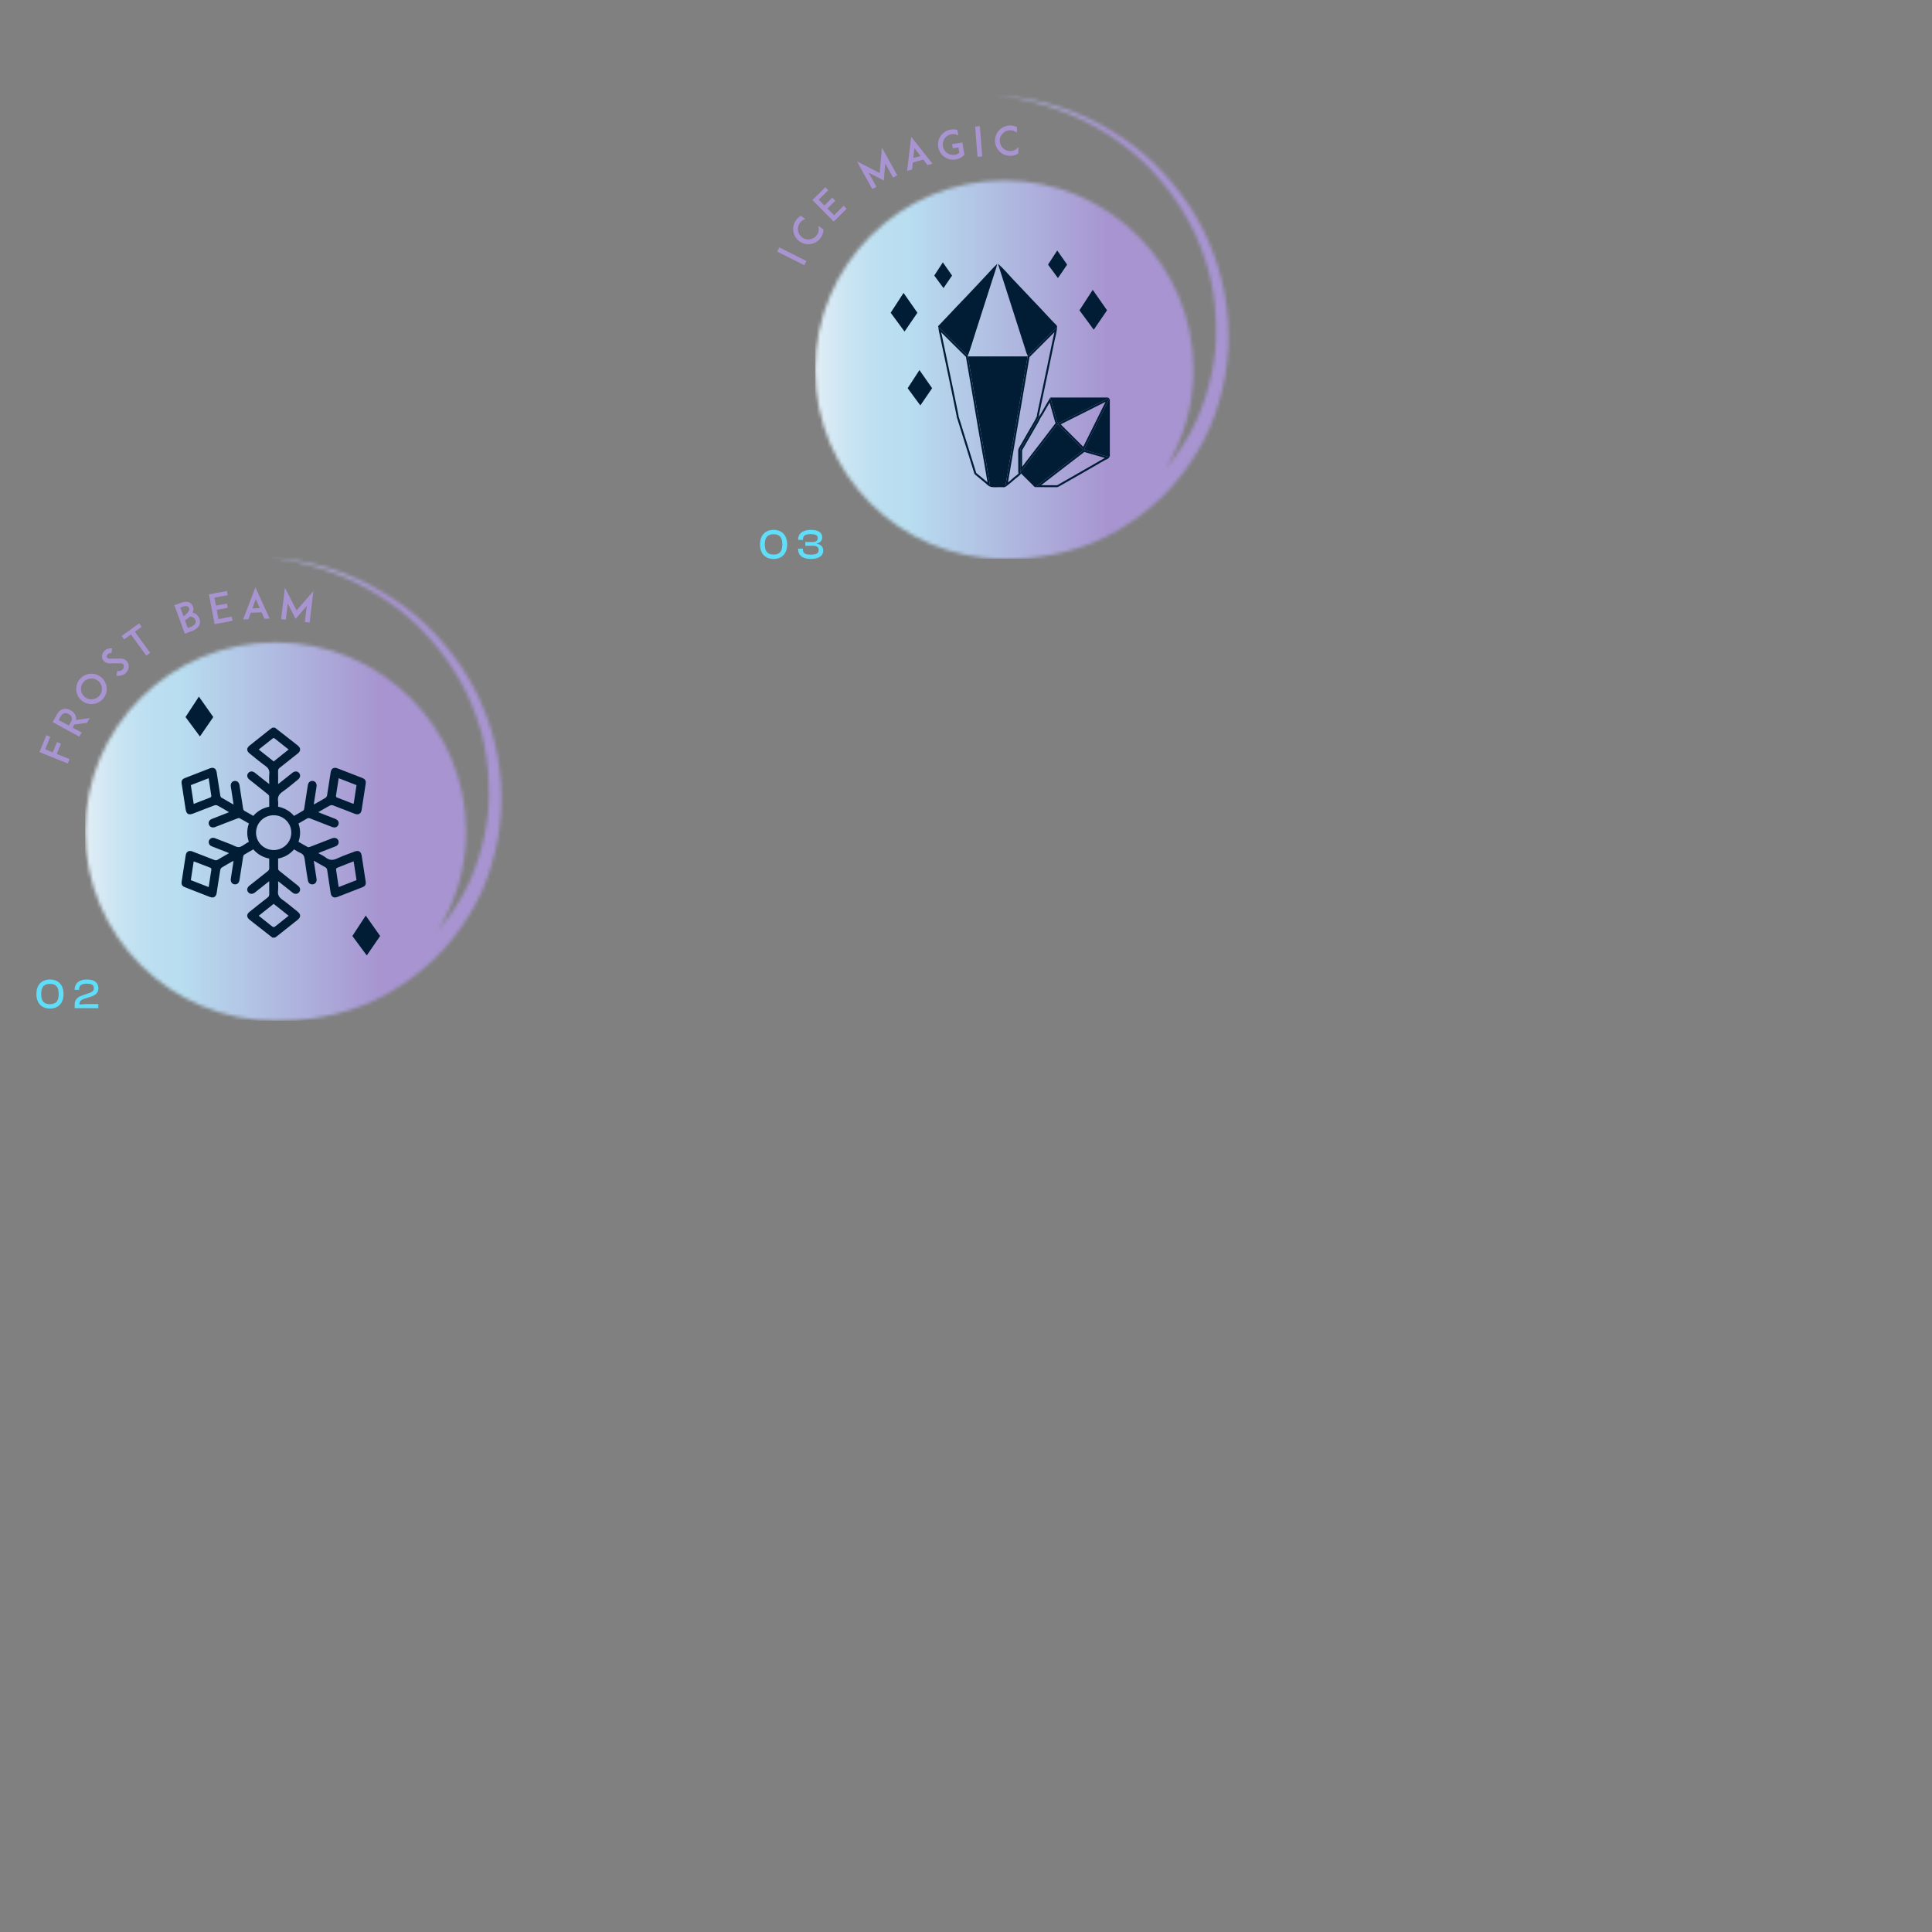 <svg width="550" height="550" viewBox="0 0 550 550" fill="none" xmlns="http://www.w3.org/2000/svg">
<rect x="0" y="0" width="550" height="550" fill="#808080" stroke="none"/>
<mask id="mask0_3753_2465" style="mask-type:luminance" maskUnits="userSpaceOnUse" x="232" y="27" width="118" height="133">
<path d="M298.335 30.205C303.181 31.723 307.836 33.774 312.21 36.303C316.575 38.837 320.728 41.765 324.45 45.138C328.184 48.501 331.436 52.364 334.344 56.466C337.226 60.578 339.696 64.951 341.514 69.598C342.422 71.906 343.267 74.333 343.943 76.684C344.602 79.075 345.114 81.51 345.463 83.971C345.818 86.432 346.031 88.915 346.124 91.409C346.223 93.954 346.247 96.366 346.03 98.837C345.629 103.788 344.628 108.608 343.049 113.332C341.545 118.066 339.493 122.486 336.81 126.624C335.27 129.015 333.588 131.312 331.765 133.462C336.827 125.255 339.753 115.591 339.753 105.24C339.753 75.5 315.644 51.391 285.904 51.391C256.164 51.391 232.056 75.5 232.056 105.24C232.056 134.98 256.164 159.089 285.904 159.089C286.77 159.089 287.629 159.064 288.484 159.023C293.553 159.03 298.576 158.247 303.374 157.042C313.81 154.493 323.237 148.73 330.818 141.463C334.672 137.722 337.87 133.482 340.617 129.007C343.376 124.527 345.578 119.586 346.985 114.549C353.176 94.36 348.705 71.661 336.144 55.154C333.033 51.039 329.559 47.163 325.608 43.819C321.665 40.471 317.359 37.611 312.823 35.191C308.268 32.804 303.456 30.921 298.514 29.596C293.579 28.246 288.513 27.39 283.424 27.107C288.498 27.601 293.499 28.663 298.335 30.205Z" fill="white"/>
</mask>
<g mask="url(#mask0_3753_2465)">
<path d="M353.176 27.107H232.057V159.089H353.176V27.107Z" fill="url(#paint0_linear_3753_2465)"/>
</g>
<path d="M229.573 74.306L221.859 70.424L221.253 71.63L228.966 75.511L229.573 74.306Z" fill="#A794D0"/>
<path d="M234.436 65.317C234.425 65.578 234.396 65.843 234.342 66.103C234.217 66.668 233.986 67.203 233.653 67.68C233.32 68.157 232.898 68.558 232.417 68.861C231.936 69.164 231.419 69.356 230.868 69.454C230.317 69.552 229.765 69.549 229.209 69.431C228.653 69.312 228.119 69.081 227.642 68.748C227.165 68.415 226.764 67.993 226.451 67.506C226.158 67.031 225.956 66.508 225.858 65.956C225.76 65.406 225.763 64.854 225.89 64.304C226 63.742 226.24 63.214 226.573 62.737C226.906 62.26 227.319 61.853 227.816 61.547C227.868 61.512 227.937 61.475 227.989 61.441L229.296 62.354C228.644 62.536 228.08 62.937 227.68 63.51C227.227 64.159 227.049 64.942 227.197 65.727C227.335 66.505 227.766 67.189 228.415 67.642C229.063 68.095 229.854 68.263 230.632 68.125C231.41 67.987 232.093 67.556 232.546 66.907C232.999 66.258 233.168 65.468 233.029 64.69C233.004 64.544 232.971 64.408 232.929 64.265L234.436 65.317Z" fill="#A794D0"/>
<path d="M234.699 58.496L236.939 56.275L237.799 57.142L235.56 59.364L237.445 61.264L240.164 58.568L241.024 59.435L238.298 62.139L237.347 63.082L231.266 56.951L232.216 56.009L234.942 53.304L235.795 54.163L233.076 56.86L234.699 58.496Z" fill="#A794D0"/>
<path d="M254.235 50.561L252.017 46.548L251.602 51.378L247.281 49.165L249.499 53.178L248.317 53.831L243.949 45.927L250.431 49.26L251.059 41.998L255.426 49.903L254.235 50.561Z" fill="#A794D0"/>
<path d="M262.828 45.426L259.871 46.262L259.669 48.242L258.235 48.648L259.397 38.934L265.459 46.606L264.037 47.008L262.828 45.426ZM262.029 44.395L260.305 42.148L260.012 44.964L262.029 44.395Z" fill="#A794D0"/>
<path d="M274.173 41.749L274.556 44.056L274.292 44.312C274.281 44.314 274.281 44.314 274.271 44.327C274.261 44.341 274.24 44.356 274.229 44.358C274.219 44.371 274.21 44.385 274.198 44.387C274.188 44.4 274.179 44.413 274.156 44.417C274.147 44.43 274.137 44.444 274.116 44.459C274.107 44.473 274.095 44.475 274.085 44.488C274.076 44.501 274.064 44.503 274.054 44.517C274.034 44.532 274.022 44.533 274.001 44.549C273.991 44.563 273.98 44.564 273.971 44.578C273.961 44.591 273.94 44.606 273.917 44.61C273.907 44.623 273.907 44.623 273.898 44.637L273.875 44.641C273.865 44.654 273.844 44.669 273.823 44.684C273.802 44.7 273.769 44.717 273.749 44.732L273.739 44.746C273.293 45.044 272.808 45.242 272.274 45.366L272.262 45.368C272.239 45.372 272.205 45.377 272.17 45.383L272.159 45.385C272.125 45.391 272.09 45.397 272.056 45.403C271.597 45.479 271.127 45.486 270.677 45.407L270.666 45.409C270.618 45.405 270.58 45.388 270.532 45.384C270.47 45.371 270.409 45.358 270.348 45.344C270.19 45.312 270.041 45.265 269.901 45.206C269.526 45.079 269.165 44.892 268.842 44.65C268.387 44.325 268.003 43.929 267.699 43.449C267.473 43.085 267.29 42.692 267.185 42.273C267.151 42.137 267.115 41.989 267.092 41.852C267.081 41.783 267.067 41.703 267.056 41.634C267.008 41.135 267.03 40.624 267.148 40.132C267.283 39.592 267.517 39.081 267.842 38.626C268.167 38.171 268.563 37.788 269.045 37.495C269.524 37.18 270.069 36.983 270.643 36.888C270.677 36.882 270.711 36.877 270.746 36.871L270.757 36.869C270.792 36.863 270.826 36.858 270.849 36.853L270.86 36.852C270.895 36.846 270.929 36.84 270.966 36.846C271.465 36.799 271.966 36.834 272.459 36.964C272.459 36.964 272.461 36.975 272.472 36.974C272.497 36.981 272.522 36.989 272.547 36.997L272.558 36.994L272.82 38.567C272.623 38.446 272.409 38.364 272.185 38.294C271.999 38.243 271.805 38.205 271.624 38.187C271.613 38.189 271.601 38.191 271.588 38.182C271.577 38.183 271.565 38.185 271.554 38.187C271.54 38.178 271.529 38.179 271.506 38.183C271.506 38.183 271.495 38.185 271.481 38.176C271.433 38.172 271.376 38.181 271.328 38.178C271.317 38.179 271.317 38.179 271.306 38.181C271.294 38.183 271.269 38.176 271.258 38.178L271.235 38.181C271.223 38.183 271.2 38.187 271.187 38.178C271.175 38.179 271.164 38.181 271.152 38.183C271.13 38.187 271.107 38.191 271.084 38.194C271.072 38.196 271.059 38.186 271.047 38.189C271.036 38.191 271.024 38.192 271.013 38.194C271.001 38.196 270.978 38.2 270.966 38.202C270.956 38.204 270.944 38.206 270.944 38.206C270.921 38.21 270.886 38.215 270.863 38.219C270.324 38.309 269.831 38.532 269.429 38.882C269.419 38.895 269.398 38.911 269.377 38.926C269.213 39.071 269.064 39.237 268.941 39.422C268.903 39.476 268.853 39.532 268.817 39.596C268.817 39.596 268.818 39.608 268.807 39.61C268.761 39.688 268.726 39.765 268.692 39.841C268.683 39.855 268.673 39.868 268.673 39.868C268.655 39.906 268.638 39.944 268.621 39.983C268.612 39.996 268.604 40.021 268.606 40.032C268.48 40.336 268.412 40.642 268.395 40.963C268.386 40.977 268.386 40.977 268.387 40.988C268.383 41.107 268.379 41.225 268.387 41.342C268.395 41.388 268.402 41.434 268.408 41.469C268.406 41.527 268.413 41.573 268.423 41.631C268.431 41.677 268.438 41.722 268.46 41.778C268.507 41.994 268.578 42.207 268.669 42.404C268.887 42.863 269.211 43.257 269.626 43.553C270.269 44.013 271.054 44.201 271.835 44.071C271.858 44.068 271.892 44.062 271.915 44.058C271.926 44.056 271.938 44.054 271.948 44.041C271.959 44.039 271.982 44.035 271.994 44.033C272.005 44.031 272.016 44.029 272.028 44.028C272.039 44.026 272.051 44.023 272.062 44.022C272.085 44.018 272.097 44.016 272.12 44.012C272.118 44.001 272.13 43.999 272.14 43.997C272.152 43.995 272.175 43.991 272.187 43.989L272.21 43.986C272.288 43.961 272.376 43.923 272.455 43.898C272.466 43.896 272.466 43.896 272.475 43.883C272.487 43.88 272.51 43.877 272.52 43.863C272.531 43.861 272.542 43.859 272.554 43.858C272.564 43.845 272.575 43.842 272.586 43.84C272.596 43.827 272.619 43.823 272.631 43.822C272.642 43.82 272.652 43.806 272.652 43.806C272.805 43.733 272.956 43.649 273.091 43.544L273.103 43.542L272.842 41.971L271.236 42.237L271.036 41.032L273.973 40.545L274.173 41.749Z" fill="#A794D0"/>
<path d="M279.62 44.537L278.945 35.931L277.6 36.037L278.275 44.642L279.62 44.537Z" fill="#A794D0"/>
<path d="M289.903 43.695C289.68 43.831 289.444 43.955 289.199 44.056C288.66 44.269 288.088 44.376 287.506 44.366C286.924 44.357 286.356 44.231 285.835 44.001C285.316 43.772 284.867 43.45 284.478 43.048C284.089 42.646 283.782 42.188 283.569 41.66C283.357 41.133 283.25 40.56 283.259 39.979C283.269 39.397 283.395 38.829 283.624 38.297C283.854 37.789 284.175 37.329 284.577 36.94C284.979 36.55 285.438 36.243 285.965 36.043C286.493 35.818 287.065 35.723 287.646 35.732C288.228 35.742 288.796 35.856 289.328 36.097C289.386 36.121 289.455 36.158 289.513 36.182L289.487 37.776C288.97 37.337 288.322 37.093 287.624 37.082C286.833 37.069 286.083 37.36 285.516 37.921C284.948 38.47 284.622 39.21 284.608 40.001C284.596 40.792 284.898 41.542 285.447 42.11C285.997 42.678 286.736 43.004 287.528 43.017C288.319 43.029 289.069 42.727 289.637 42.178C289.743 42.075 289.838 41.972 289.932 41.857L289.903 43.695Z" fill="#A794D0"/>
<path d="M286.175 138.564C285.93 138.792 285.626 138.697 285.355 138.684C284.202 138.628 283.04 138.847 281.895 138.564C281.533 136.419 281.178 134.272 280.805 132.129C280.206 128.686 279.583 125.248 278.991 121.804C278.388 118.294 277.817 114.779 277.221 111.269C276.665 107.998 276.094 104.729 275.529 101.459C281.2 101.459 286.871 101.46 292.541 101.46C292.253 103.149 291.965 104.839 291.676 106.528C291.257 108.976 290.837 111.424 290.417 113.872C289.945 116.623 289.474 119.374 289.001 122.124C288.544 124.789 288.085 127.454 287.627 130.118C287.143 132.934 286.659 135.749 286.175 138.564Z" fill="#001D35"/>
<path d="M314.729 114.395L312.304 119.278C310.994 121.916 309.684 124.555 308.373 127.192C306.474 125.318 304.561 123.398 302.709 121.54L301.966 120.795C305.085 119.216 308.264 117.627 311.339 116.09C312.469 115.525 313.599 114.96 314.729 114.395ZM298.808 114.605L298.956 115.122C299.423 116.744 299.906 118.421 300.352 120.075C300.378 120.172 300.422 120.332 300.503 120.491C300.418 120.569 300.358 120.648 300.322 120.696C297.829 123.968 294.88 127.829 291.913 131.648C291.741 131.869 291.577 132.096 291.413 132.324C291.27 132.522 291.129 132.716 290.986 132.903C290.983 131.386 290.979 129.868 290.972 128.351C290.971 128.23 290.991 128.141 291.037 128.062C291.365 127.496 291.694 126.931 292.024 126.366C292.759 125.106 293.518 123.802 294.245 122.506C294.433 122.172 294.63 121.842 294.827 121.512C295.265 120.776 295.718 120.017 296.075 119.199L296.14 119.131L296.26 118.867C296.713 118.254 297.078 117.595 297.43 116.958C297.635 116.587 297.847 116.204 298.07 115.844C298.322 115.435 298.568 115.017 298.808 114.605ZM308.658 128.652C308.755 128.693 308.848 128.718 308.918 128.738C309.412 128.872 309.914 129.022 310.4 129.167C311.058 129.364 311.74 129.568 312.423 129.741C312.791 129.834 313.15 129.945 313.531 130.063C313.865 130.166 314.204 130.271 314.551 130.363C314.473 130.398 314.395 130.436 314.318 130.481C310.696 132.582 306.996 134.691 303.418 136.731L301.291 137.944C301.064 138.074 300.921 138.14 300.766 138.14C299.311 138.128 297.857 138.122 296.402 138.117C299.363 135.83 302.327 133.548 305.293 131.268C305.651 130.993 306.012 130.72 306.372 130.448C306.987 129.983 307.623 129.502 308.239 129.012C308.265 128.992 308.293 128.972 308.321 128.951C308.418 128.879 308.549 128.783 308.658 128.652ZM315.548 113.294C315.413 113.49 315.187 113.543 314.993 113.64C310.563 115.859 306.126 118.064 301.705 120.303C301.519 120.398 301.381 120.445 301.275 120.445C301.074 120.445 300.983 120.276 300.889 119.93C300.344 117.911 299.758 115.902 299.182 113.892C299.122 113.685 299.105 113.453 298.927 113.295C298.485 114.048 298.055 114.809 297.596 115.552C296.966 116.572 296.471 117.674 295.74 118.633C295.742 118.671 295.74 118.709 295.737 118.748C295.692 118.794 295.648 118.841 295.603 118.887C295.103 120.066 294.383 121.124 293.76 122.234C292.715 124.097 291.626 125.934 290.556 127.783C290.454 127.958 290.414 128.147 290.415 128.353C290.424 130.341 290.428 132.329 290.434 134.316C291.219 133.662 291.737 132.782 292.352 131.99C295.177 128.353 297.974 124.696 300.765 121.033C300.885 120.875 300.979 120.805 301.073 120.805C301.167 120.805 301.26 120.874 301.377 120.992C303.613 123.234 305.845 125.48 308.1 127.704C308.574 128.172 308.151 128.372 307.893 128.576C306.927 129.344 305.932 130.075 304.954 130.827C301.741 133.297 298.529 135.77 295.321 138.249C295.173 138.363 294.952 138.43 294.926 138.668C296.871 138.676 298.816 138.68 300.762 138.696H300.771C301.075 138.696 301.322 138.568 301.567 138.428C305.915 135.947 310.267 133.473 314.597 130.962C315.024 130.715 315.64 130.656 315.813 130.05C314.691 129.914 313.646 129.476 312.559 129.201C311.385 128.904 310.234 128.519 309.065 128.2C308.74 128.112 308.582 128.023 308.758 127.667C311.081 122.995 313.399 118.321 315.72 113.649C315.737 113.613 315.784 113.592 315.818 113.563C315.816 113.385 315.727 113.295 315.548 113.294Z" fill="#001D35"/>
<path d="M300.18 94.557C300.101 94.964 300.004 95.374 299.904 95.795C299.816 96.168 299.728 96.542 299.651 96.917C298.838 100.894 297.988 104.933 297.165 108.84L296.378 112.581C296.021 114.284 295.651 116.046 295.265 117.793C295.206 118.059 295.19 118.31 295.186 118.527L295.091 118.67C294.759 119.454 294.328 120.177 293.871 120.942C293.67 121.281 293.468 121.619 293.276 121.962C292.553 123.25 291.796 124.549 291.063 125.806C290.733 126.372 290.403 126.938 290.075 127.504C289.928 127.758 289.858 128.036 289.859 128.356C289.867 129.968 289.871 131.581 289.875 133.193L289.878 134.298C289.867 134.495 289.919 134.655 289.987 134.78C289.732 135.049 289.428 135.283 289.111 135.529C288.845 135.734 288.57 135.947 288.311 136.19C287.886 136.59 287.432 136.951 286.951 137.333L288.175 130.213L288.678 127.29L289.55 122.219L290.658 115.759L290.965 113.966L291.27 112.189L292.224 106.622L292.807 103.211L293.08 101.611C293.266 101.502 293.396 101.354 293.49 101.247C293.52 101.213 293.548 101.18 293.579 101.15C294.823 99.909 296.066 98.667 297.309 97.424C298.266 96.468 299.223 95.512 300.18 94.557ZM300.918 93.215C300.615 93.234 300.47 93.482 300.286 93.665C297.918 96.027 295.555 98.394 293.186 100.756C293.004 100.938 292.863 101.193 292.554 101.2C292.55 101.286 292.545 101.373 292.541 101.46C292.253 103.149 291.965 104.839 291.676 106.528C291.257 108.976 290.837 111.424 290.417 113.872C289.945 116.623 289.474 119.374 289.001 122.125C288.544 124.789 288.085 127.454 287.627 130.118C287.143 132.934 286.659 135.749 286.175 138.564C286.341 138.558 286.451 138.453 286.572 138.353C287.279 137.767 288.025 137.223 288.693 136.596C289.344 135.983 290.153 135.547 290.687 134.807C290.594 134.648 290.415 134.533 290.434 134.316C290.429 132.329 290.425 130.341 290.416 128.353C290.415 128.148 290.455 127.959 290.557 127.783C291.627 125.935 292.716 124.097 293.761 122.235C294.384 121.124 295.104 120.066 295.604 118.888C295.649 118.841 295.693 118.794 295.738 118.748C295.741 118.71 295.743 118.672 295.741 118.633C295.742 118.391 295.755 118.156 295.809 117.913C296.192 116.176 296.558 114.436 296.923 112.695C298.019 107.474 299.129 102.255 300.197 97.029C300.455 95.762 300.847 94.518 300.918 93.215Z" fill="#001D35"/>
<path d="M267.922 94.588C268.35 95.015 268.777 95.443 269.205 95.87C269.853 96.519 270.501 97.168 271.152 97.814C272.061 98.716 272.973 99.614 273.886 100.512L274.988 101.597L275.501 104.562C275.893 106.828 276.286 109.095 276.672 111.362C276.938 112.927 277.198 114.493 277.459 116.059C277.784 118.006 278.108 119.953 278.442 121.898C278.779 123.858 279.125 125.815 279.472 127.773C279.735 129.257 279.998 130.741 280.256 132.225C280.515 133.712 280.765 135.201 281.015 136.69L281.12 137.312C280.982 137.187 280.843 137.062 280.699 136.946C279.764 136.189 278.837 135.42 277.983 134.709C277.959 134.683 277.941 134.65 277.921 134.619C277.911 134.604 277.901 134.588 277.89 134.572L272.996 118.843L272.946 118.728C272.893 118.637 272.873 118.539 272.883 118.41L272.873 118.26L272.439 116.122C272.126 114.575 271.812 113.028 271.49 111.483C270.293 105.737 269.219 100.611 268.206 95.814C268.153 95.564 268.094 95.316 268.035 95.067C267.996 94.906 267.958 94.746 267.922 94.588ZM267.151 93.215C267.193 94.144 267.471 95.028 267.662 95.929C268.764 101.15 269.857 106.373 270.946 111.597C271.416 113.853 271.867 116.113 272.327 118.371C272.312 118.597 272.349 118.808 272.465 119.008L277.384 134.819C277.462 134.924 277.523 135.049 277.62 135.13C278.525 135.885 279.433 136.637 280.349 137.378C280.854 137.787 281.281 138.298 281.895 138.565C281.532 136.42 281.178 134.273 280.804 132.13C280.205 128.687 279.582 125.248 278.99 121.804C278.388 118.295 277.817 114.78 277.22 111.269C276.664 107.998 276.093 104.73 275.529 101.46C275.521 101.419 275.517 101.377 275.514 101.335C274.191 100.03 272.864 98.728 271.544 97.419C270.287 96.171 269.039 94.913 267.783 93.664C267.599 93.482 267.455 93.233 267.151 93.215Z" fill="#001D35"/>
<path d="M275.515 101.335C274.191 100.03 272.864 98.728 271.545 97.419C270.287 96.171 269.04 94.913 267.783 93.664C267.6 93.482 267.455 93.233 267.152 93.215C266.939 92.945 267.124 92.785 267.302 92.603C268.027 91.861 268.744 91.113 269.448 90.35C271.351 88.291 273.314 86.288 275.242 84.253C277.381 81.994 279.526 79.739 281.632 77.449C282.365 76.653 283.083 75.849 283.893 75.13C283.549 76.636 283.004 78.081 282.539 79.549C280.963 84.533 279.349 89.505 277.749 94.481C277.014 96.769 276.345 99.078 275.515 101.335Z" fill="#001D35"/>
<path d="M300.918 93.215C300.614 93.234 300.469 93.482 300.286 93.665C297.918 96.027 295.555 98.394 293.186 100.756C293.004 100.937 292.863 101.192 292.554 101.199C292.161 100.551 292.012 99.809 291.783 99.102C290.28 94.462 288.805 89.812 287.318 85.167C286.323 82.056 285.322 78.947 284.331 75.835C284.259 75.607 284.13 75.386 284.177 75.129C285.673 76.473 286.97 78.009 288.337 79.476C289.149 80.347 289.989 81.192 290.796 82.069C292.678 84.115 294.64 86.088 296.536 88.121C297.89 89.573 299.213 91.053 300.622 92.452C300.844 92.673 300.968 92.903 300.918 93.215Z" fill="#001D35"/>
<path d="M290.687 134.807C290.594 134.648 290.415 134.533 290.434 134.316C291.22 133.662 291.737 132.782 292.353 131.99C295.178 128.353 297.975 124.696 300.765 121.033C301.005 120.718 301.142 120.755 301.378 120.992C303.614 123.234 305.846 125.48 308.101 127.704C308.575 128.172 308.152 128.372 307.894 128.576C306.928 129.343 305.933 130.075 304.955 130.827C301.741 133.297 298.53 135.77 295.322 138.249C295.173 138.363 294.953 138.43 294.927 138.668C294.573 138.766 294.411 138.491 294.213 138.296C293.036 137.135 291.862 135.97 290.687 134.807Z" fill="#001D35"/>
<path d="M315.548 113.294C315.413 113.489 315.187 113.543 314.994 113.64C310.563 115.859 306.126 118.064 301.706 120.303C301.17 120.575 301.033 120.46 300.89 119.93C300.345 117.91 299.759 115.902 299.182 113.891C299.123 113.685 299.106 113.453 298.928 113.295C299.125 113.079 299.384 113.168 299.616 113.168C304.697 113.163 309.779 113.163 314.86 113.168C315.092 113.168 315.351 113.08 315.548 113.294Z" fill="#001D35"/>
<path d="M315.814 130.05C314.691 129.914 313.647 129.476 312.56 129.201C311.386 128.904 310.234 128.52 309.065 128.2C308.741 128.112 308.582 128.023 308.759 127.667C311.081 122.995 313.399 118.322 315.72 113.649C315.738 113.613 315.785 113.592 315.818 113.563C316.032 113.761 315.944 114.02 315.944 114.253C315.949 119.29 315.949 124.327 315.944 129.364C315.944 129.596 316.033 129.856 315.814 130.05Z" fill="#001D35"/>
<path d="M295.604 118.889C295.649 118.842 295.694 118.795 295.739 118.748C295.694 118.795 295.648 118.842 295.604 118.889Z" fill="#001D35"/>
<path d="M311.08 82.514L307.298 88.332L311.37 93.859L315.152 88.332L311.08 82.514Z" fill="#001D35"/>
<path d="M268.406 74.69L265.964 78.446L268.594 82.015L271.035 78.446L268.406 74.69Z" fill="#001D35"/>
<path d="M257.222 83.392L253.557 89.031L257.504 94.388L261.169 89.031L257.222 83.392Z" fill="#001D35"/>
<path d="M261.745 105.354L258.391 110.514L262.003 115.417L265.358 110.514L261.745 105.354Z" fill="#001D35"/>
<path d="M300.972 71.306L298.354 75.333L301.174 79.159L303.792 75.333L300.972 71.306Z" fill="#001D35"/>
<path d="M220.224 159.12C222.648 159.12 224.088 157.536 224.088 154.98C224.088 152.436 222.648 150.84 220.224 150.84C217.8 150.84 216.36 152.436 216.36 154.98C216.36 157.536 217.8 159.12 220.224 159.12ZM220.224 157.872C218.508 157.872 217.728 156.984 217.728 154.98C217.728 152.976 218.508 152.088 220.224 152.088C221.94 152.088 222.708 152.976 222.708 154.98C222.708 156.984 221.94 157.872 220.224 157.872ZM230.833 159.12C233.029 159.12 234.361 158.28 234.361 156.756C234.361 155.64 233.665 154.992 232.501 154.788V154.692C233.533 154.524 234.073 153.876 234.073 152.964C234.073 151.596 232.909 150.84 230.857 150.84C228.361 150.84 227.209 152.016 227.209 153.588V153.696H228.577V153.612C228.577 152.556 229.105 152.064 230.749 152.064C232.309 152.064 232.789 152.436 232.789 153.216C232.789 153.936 232.285 154.296 231.313 154.296H229.249V155.376H231.493C232.501 155.376 233.053 155.748 233.053 156.564C233.053 157.512 232.453 157.896 230.785 157.896C229.009 157.896 228.577 157.404 228.577 156.348V156.18H227.209V156.372C227.209 158.004 228.313 159.12 230.833 159.12Z" fill="#5FDDF9"/>
<mask id="mask1_3753_2465" style="mask-type:luminance" maskUnits="userSpaceOnUse" x="24" y="158" width="119" height="133">
<path d="M90.996 161.69C95.876 163.207 100.563 165.259 104.968 167.787C109.364 170.322 113.545 173.25 117.294 176.622C121.053 179.985 124.328 183.849 127.256 187.951C130.158 192.063 132.646 196.436 134.476 201.083C135.391 203.391 136.242 205.818 136.923 208.169C137.586 210.56 138.102 212.995 138.454 215.456C138.811 217.916 139.025 220.4 139.119 222.894C139.219 225.438 139.243 227.851 139.025 230.322C138.62 235.272 137.613 240.093 136.022 244.817C134.509 249.551 132.442 253.97 129.74 258.109C128.189 260.499 126.495 262.797 124.66 264.947C129.757 256.74 132.704 247.075 132.704 236.725C132.704 206.985 108.426 182.876 78.478 182.876C48.531 182.876 24.253 206.985 24.253 236.725C24.253 266.464 48.531 290.573 78.478 290.573C79.35 290.573 80.215 290.549 81.076 290.508C86.18 290.515 91.238 289.731 96.07 288.527C106.579 285.978 116.072 280.215 123.706 272.947C127.587 269.207 130.808 264.966 133.574 260.492C136.351 256.012 138.569 251.07 139.986 246.034C146.22 225.845 141.718 203.146 129.069 186.639C125.936 182.524 122.438 178.648 118.46 175.304C114.489 171.956 110.152 169.096 105.584 166.676C100.999 164.289 96.153 162.406 91.176 161.081C86.206 159.731 81.106 158.875 75.98 158.592C81.09 159.086 86.126 160.148 90.996 161.69Z" fill="white"/>
</mask>
<g mask="url(#mask1_3753_2465)">
<path d="M146.221 158.592H24.254V290.573H146.221V158.592Z" fill="url(#paint1_linear_3753_2465)"/>
</g>
<path d="M15.022 214.175L16.214 211.253L17.355 211.712L16.162 214.634L19.8 216.097L19.29 217.348L11.232 214.107L11.739 212.867L13.194 209.298L14.324 209.752L12.872 213.311L15.022 214.175Z" fill="#A794D0"/>
<path d="M25.534 204.433L24.795 205.77L21.161 206.272L20.681 207.14L23.261 208.545L22.607 209.729L14.981 205.574L15.535 204.574L16.222 203.329C16.775 202.329 17.507 201.971 18.026 201.855C18.688 201.698 19.423 201.82 20.132 202.206C20.831 202.587 21.329 203.137 21.551 203.776C21.655 204.072 21.733 204.486 21.651 204.973L25.534 204.433ZM20.199 205.496C20.47 205.006 20.529 204.56 20.392 204.18C20.241 203.727 19.838 203.44 19.54 203.278C19.232 203.11 18.771 202.925 18.305 203.043C17.909 203.132 17.572 203.427 17.301 203.917L16.715 204.978L19.613 206.557L20.199 205.496Z" fill="#A794D0"/>
<path d="M28.221 199.857C27.726 200.142 27.198 200.316 26.64 200.394C26.082 200.472 25.527 200.45 24.971 200.312C24.416 200.173 23.886 199.923 23.419 199.572C22.951 199.222 22.562 198.786 22.266 198.288C21.988 197.803 21.814 197.279 21.726 196.718C21.647 196.164 21.679 195.619 21.818 195.068C21.958 194.517 22.21 193.991 22.562 193.526C22.915 193.061 23.354 192.676 23.856 192.381C24.345 192.105 24.862 191.925 25.428 191.838C25.995 191.767 26.544 191.798 27.089 191.93C27.654 192.075 28.183 192.325 28.651 192.675C29.119 193.025 29.507 193.461 29.794 193.953C30.082 194.445 30.263 194.96 30.342 195.514C30.413 196.077 30.391 196.629 30.258 197.171C30.112 197.732 29.86 198.257 29.508 198.722C29.155 199.187 28.715 199.572 28.221 199.857ZM23.08 196.536C23.192 197.319 23.601 198.018 24.237 198.494C24.873 198.971 25.663 199.168 26.451 199.057C27.238 198.948 27.942 198.541 28.422 197.91C28.901 197.278 29.1 196.493 28.989 195.711C28.878 194.929 28.47 194.23 27.833 193.754C27.196 193.278 26.407 193.081 25.619 193.19C24.832 193.301 24.127 193.706 23.648 194.338C23.168 194.971 22.97 195.754 23.08 196.536Z" fill="#A794D0"/>
<path d="M36.385 188.616C36.797 189.388 36.716 190.391 36.166 191.182C36.065 191.328 35.947 191.458 35.821 191.58C35.568 191.823 35.275 192.025 34.95 192.16C34.4 192.383 33.802 192.456 33.14 192.365L33.326 191.017C33.731 191.081 34.104 191.045 34.413 190.909C34.672 190.806 34.889 190.628 35.033 190.408C35.296 190.041 35.352 189.581 35.183 189.258C34.989 188.893 34.551 188.829 34.211 188.832C33.68 188.841 32.793 188.837 32.727 188.836L31.26 188.856C30.804 188.858 30.399 188.761 30.054 188.576C29.717 188.398 29.438 188.13 29.269 187.807C29.084 187.467 29.014 187.079 29.053 186.668C29.093 186.29 29.231 185.913 29.459 185.596C29.696 185.237 30.04 184.954 30.448 184.77C30.891 184.587 31.381 184.52 31.91 184.577L31.742 185.924C31.047 185.848 30.718 186.165 30.575 186.369C30.397 186.621 30.351 186.941 30.472 187.166C30.553 187.315 30.749 187.499 31.254 187.498L33.269 187.485C33.568 187.49 33.924 187.486 34.181 187.482C34.687 187.465 35.141 187.562 35.519 187.764C35.889 187.959 36.193 188.252 36.385 188.616Z" fill="#A794D0"/>
<path d="M40.332 178.447L38.391 179.833L42.757 185.86L41.644 186.655L37.279 180.628L35.338 182.014L34.626 181.031L39.621 177.464L40.332 178.447Z" fill="#A794D0"/>
<path d="M56.795 176.17C56.943 176.574 56.986 176.967 56.93 177.358C56.866 177.728 56.709 178.082 56.465 178.405C56.032 178.957 55.34 179.417 54.415 179.751L53.688 180.013L52.609 180.402L49.643 172.288L50.92 171.828L51.448 171.637C52.352 171.312 53.072 171.237 53.658 171.409C53.98 171.504 54.255 171.677 54.476 171.906C54.677 172.119 54.837 172.383 54.953 172.7C55.113 173.138 55.165 173.725 54.858 174.418C55.022 174.457 55.179 174.512 55.341 174.578C55.67 174.731 55.954 174.926 56.194 175.173C56.457 175.45 56.655 175.787 56.795 176.17ZM51.336 172.965L52.235 175.425C52.468 175.279 52.734 175.084 52.976 174.861C53.324 174.55 53.575 174.249 53.715 173.951C53.867 173.649 53.893 173.38 53.797 173.117C53.653 172.723 53.454 172.622 53.3 172.578C52.908 172.46 52.293 172.619 51.864 172.774L51.336 172.965ZM55.65 176.583C55.493 176.157 55.227 175.869 54.84 175.699C54.615 175.594 54.358 175.539 54.064 175.52C53.97 175.604 53.881 175.698 53.775 175.786C53.391 176.134 52.98 176.406 52.667 176.606L53.467 178.793L53.995 178.602C54.689 178.352 55.206 178.03 55.486 177.669C55.747 177.327 55.798 176.987 55.65 176.583Z" fill="#A794D0"/>
<path d="M61.471 172.404L64.592 171.819L64.82 173.02L61.699 173.605L62.2 176.236L65.989 175.525L66.217 176.726L62.417 177.438L61.092 177.687L59.477 169.201L60.803 168.952L64.603 168.239L64.829 169.429L61.04 170.14L61.471 172.404Z" fill="#A794D0"/>
<path d="M74.484 174.321L71.393 174.419L70.715 176.291L69.217 176.338L72.71 167.197L76.768 176.1L75.281 176.147L74.484 174.321ZM73.954 173.128L72.816 170.533L71.846 173.194L73.954 173.128Z" fill="#A794D0"/>
<path d="M86.782 177.053L87.33 172.502L84.15 176.178L81.922 171.859L81.372 176.41L80.023 176.249L81.105 167.286L84.439 173.775L89.223 168.252L88.142 177.215L86.782 177.053Z" fill="#A794D0"/>
<path d="M78.262 207.146C79.939 208.453 81.618 209.759 83.294 211.069C83.802 211.466 84.308 211.866 84.806 212.274C85.65 212.965 85.656 213.786 84.801 214.472C83.079 215.854 81.35 217.227 79.61 218.586C79.286 218.839 79.154 219.105 79.163 219.518C79.191 220.702 79.173 221.888 79.173 223.204C79.403 223.034 79.552 222.931 79.694 222.818C80.888 221.871 82.076 220.917 83.275 219.977C83.921 219.471 84.648 219.502 85.116 220.028C85.622 220.598 85.53 221.357 84.843 221.913C83.384 223.091 81.958 224.318 80.424 225.394C79.436 226.087 78.974 226.858 79.16 228.051C79.24 228.562 79.173 229.095 79.173 229.651C80.99 230.014 82.492 230.867 83.708 232.273C84.6 231.761 85.485 231.272 86.345 230.742C86.489 230.653 86.57 230.393 86.6 230.2C86.955 227.973 87.286 225.742 87.642 223.516C87.779 222.658 88.398 222.192 89.144 222.334C89.847 222.469 90.234 223.12 90.105 223.953C89.85 225.604 89.594 227.254 89.325 228.987C89.515 228.906 89.649 228.862 89.768 228.794C90.737 228.243 91.713 227.706 92.66 227.12C92.869 226.991 93.064 226.702 93.104 226.459C93.467 224.273 93.798 222.082 94.131 219.891C94.304 218.751 95.019 218.323 96.107 218.742C98.441 219.642 100.772 220.547 103.102 221.457C103.992 221.805 104.236 222.255 104.091 223.182C103.711 225.622 103.334 228.062 102.961 230.502C102.783 231.672 102.069 232.086 100.945 231.649C98.887 230.85 96.834 230.035 94.766 229.261C94.521 229.169 94.148 229.197 93.916 229.32C92.832 229.897 91.778 230.527 90.595 231.206C90.935 231.346 91.172 231.448 91.412 231.541C92.742 232.057 94.075 232.564 95.401 233.09C96.276 233.437 96.613 234.107 96.305 234.826C96.01 235.515 95.331 235.733 94.462 235.397C92.402 234.602 90.341 233.81 88.291 232.989C87.919 232.84 87.642 232.872 87.315 233.072C86.55 233.538 85.767 233.973 84.971 234.432C85.58 236.175 85.592 237.892 84.965 239.638C85.866 240.155 86.734 240.676 87.63 241.147C87.79 241.231 88.079 241.145 88.281 241.068C90.38 240.265 92.469 239.438 94.57 238.64C95.635 238.235 96.569 238.947 96.375 239.987C96.28 240.503 95.922 240.783 95.46 240.963C94.112 241.485 92.763 242.007 91.416 242.531C91.184 242.621 90.955 242.72 90.603 242.866C91.374 243.311 92.112 243.635 92.728 244.114C93.787 244.936 94.778 244.959 95.99 244.383C97.592 243.623 99.29 243.063 100.949 242.421C102.069 241.987 102.783 242.404 102.962 243.575C103.334 246.015 103.712 248.455 104.092 250.895C104.233 251.8 103.996 252.255 103.146 252.588C100.781 253.516 98.415 254.439 96.044 255.351C95.029 255.741 94.3 255.3 94.137 254.232C93.802 252.041 93.459 249.851 93.137 247.659C93.084 247.299 92.945 247.074 92.616 246.895C91.539 246.307 90.482 245.684 89.322 245.02C89.545 246.488 89.75 247.846 89.956 249.203C90.014 249.588 90.095 249.97 90.128 250.357C90.189 251.076 89.74 251.656 89.081 251.747C88.374 251.844 87.781 251.42 87.66 250.672C87.337 248.676 86.991 246.682 86.75 244.676C86.644 243.786 86.378 243.16 85.497 242.803C84.887 242.555 84.338 242.159 83.712 241.8C82.516 243.178 81.011 244.06 79.175 244.414C79.175 245.442 79.155 246.432 79.192 247.421C79.199 247.605 79.401 247.821 79.568 247.955C81.197 249.265 82.837 250.561 84.474 251.861C84.627 251.982 84.785 252.099 84.929 252.23C85.506 252.751 85.592 253.452 85.153 253.995C84.704 254.549 83.941 254.621 83.32 254.135C82.12 253.196 80.934 252.24 79.741 251.292C79.592 251.174 79.436 251.064 79.173 250.869C79.173 251.855 79.254 252.745 79.152 253.615C79.023 254.727 79.428 255.435 80.337 256.08C81.833 257.142 83.232 258.339 84.668 259.484C85.701 260.307 85.702 261.079 84.666 261.905C82.757 263.428 80.843 264.945 78.928 266.46C78.716 266.628 78.484 266.771 78.261 266.925H77.556C75.804 265.555 74.051 264.186 72.3 262.815C71.869 262.478 71.439 262.139 71.017 261.792C70.167 261.093 70.158 260.289 71.017 259.599C72.723 258.229 74.435 256.865 76.164 255.525C76.528 255.243 76.666 254.95 76.655 254.498C76.625 253.333 76.645 252.166 76.645 250.87C76.4 251.052 76.236 251.168 76.079 251.293C74.915 252.215 73.756 253.143 72.589 254.061C71.889 254.611 71.132 254.579 70.663 253.997C70.186 253.405 70.314 252.686 71.02 252.121C72.745 250.743 74.471 249.367 76.212 248.009C76.538 247.755 76.669 247.486 76.654 247.075C76.623 246.203 76.645 245.329 76.645 244.42C74.831 244.055 73.328 243.204 72.115 241.802C71.236 242.305 70.366 242.782 69.524 243.303C69.363 243.403 69.252 243.669 69.219 243.874C68.861 246.1 68.53 248.331 68.176 250.558C68.041 251.405 67.473 251.852 66.734 251.746C65.996 251.639 65.579 250.98 65.712 250.121C65.966 248.471 66.223 246.821 66.491 245.087C66.3 245.169 66.166 245.212 66.045 245.28C65.094 245.822 64.134 246.348 63.206 246.926C62.98 247.067 62.757 247.363 62.715 247.618C62.348 249.804 62.02 251.996 61.687 254.187C61.515 255.323 60.797 255.749 59.708 255.328C57.357 254.417 55.009 253.499 52.662 252.581C51.84 252.259 51.584 251.812 51.718 250.943C52.099 248.464 52.483 245.986 52.864 243.507C53.028 242.439 53.743 242.001 54.767 242.389C56.849 243.179 58.928 243.981 60.997 244.805C61.386 244.96 61.675 244.931 62.026 244.719C63.042 244.104 64.081 243.526 65.197 242.884C64.972 242.776 64.83 242.696 64.68 242.637C63.259 242.084 61.838 241.532 60.416 240.984C59.937 240.799 59.543 240.531 59.443 239.99C59.356 239.515 59.478 239.099 59.862 238.785C60.285 238.438 60.753 238.438 61.244 238.628C62.737 239.208 64.231 239.787 65.728 240.361C66.492 240.655 67.281 241.205 68.022 241.151C68.764 241.096 69.461 240.433 70.176 240.033C70.395 239.91 70.607 239.774 70.844 239.632C70.238 237.902 70.224 236.185 70.853 234.43C69.958 233.918 69.089 233.401 68.196 232.927C68.048 232.848 67.783 232.913 67.6 232.983C65.574 233.757 63.553 234.544 61.53 235.328C61.385 235.385 61.243 235.453 61.093 235.497C60.395 235.701 59.724 235.401 59.489 234.786C59.238 234.129 59.528 233.458 60.239 233.168C61.415 232.689 62.604 232.241 63.788 231.78C64.223 231.611 64.657 231.44 65.21 231.223C64.86 231.009 64.593 230.839 64.318 230.681C63.523 230.221 62.738 229.742 61.921 229.324C61.684 229.204 61.316 229.169 61.07 229.26C59.075 230.004 57.093 230.785 55.108 231.558C53.668 232.118 53.071 231.797 52.83 230.289C52.446 227.889 52.079 225.487 51.713 223.084C51.587 222.258 51.861 221.8 52.648 221.492C54.996 220.574 57.344 219.657 59.695 218.748C60.815 218.315 61.511 218.741 61.692 219.932C62.026 222.123 62.366 224.313 62.718 226.501C62.749 226.689 62.847 226.937 62.994 227.025C64.112 227.697 65.251 228.336 66.488 229.045C66.311 227.852 66.151 226.768 65.987 225.684C65.897 225.088 65.791 224.495 65.705 223.898C65.586 223.074 66.01 222.429 66.727 222.327C67.465 222.222 68.041 222.671 68.175 223.51C68.528 225.717 68.873 227.927 69.194 230.139C69.248 230.508 69.385 230.726 69.714 230.902C70.505 231.327 71.275 231.79 72.103 232.266C73.308 230.9 74.806 230.007 76.643 229.654C76.643 228.628 76.662 227.637 76.626 226.649C76.619 226.465 76.418 226.249 76.252 226.115C74.579 224.767 72.894 223.434 71.212 222.096C71.135 222.035 71.056 221.978 70.981 221.915C70.321 221.366 70.198 220.656 70.663 220.078C71.121 219.509 71.885 219.457 72.541 219.973C73.709 220.889 74.868 221.818 76.032 222.74C76.196 222.87 76.368 222.992 76.645 223.199C76.645 222.173 76.57 221.245 76.665 220.334C76.771 219.312 76.417 218.662 75.577 218.06C74.038 216.956 72.594 215.724 71.11 214.545C70.134 213.769 70.126 212.986 71.105 212.204C73.059 210.643 75.019 209.09 76.979 207.537C77.161 207.394 77.363 207.276 77.556 207.146H78.262ZM77.914 232.08C75.134 232.08 72.907 234.267 72.888 237.016C72.869 239.771 75.117 241.988 77.933 241.991C80.695 241.994 82.939 239.764 82.93 237.026C82.92 234.278 80.691 232.08 77.914 232.08ZM73.649 213.373C75.111 214.535 76.511 215.647 77.915 216.761C79.355 215.614 80.74 214.51 82.169 213.372C80.804 212.285 79.481 211.224 78.144 210.183C78.047 210.107 77.792 210.099 77.698 210.172C76.359 211.212 75.034 212.272 73.649 213.373ZM73.653 260.696C74.809 261.618 75.935 262.518 77.064 263.415C77.914 264.089 77.916 264.088 78.764 263.413C79.89 262.516 81.014 261.618 82.17 260.695C80.718 259.542 79.318 258.429 77.911 257.311C76.474 258.454 75.085 259.558 73.653 260.696ZM59.403 252.53C59.666 250.812 59.904 249.198 60.167 247.589C60.223 247.244 60.091 247.107 59.791 246.993C58.493 246.504 57.203 245.994 55.91 245.494C55.664 245.399 55.414 245.318 55.138 245.221C54.862 247.035 54.597 248.779 54.327 250.558C56.018 251.215 57.668 251.855 59.403 252.53ZM54.325 223.512C54.6 225.314 54.866 227.057 55.142 228.866C56.78 228.232 58.382 227.618 59.973 226.981C60.077 226.939 60.176 226.702 60.158 226.572C59.924 224.922 59.668 223.276 59.404 221.543C57.691 222.207 56.041 222.847 54.325 223.512ZM96.415 221.543C96.152 223.26 95.914 224.874 95.651 226.483C95.594 226.831 95.73 226.958 96.031 227.072C97.365 227.574 98.691 228.1 100.021 228.615C100.229 228.695 100.442 228.763 100.681 228.847C100.956 227.036 101.221 225.292 101.492 223.51C99.801 222.855 98.151 222.215 96.415 221.543ZM96.416 252.529C98.158 251.853 99.821 251.208 101.495 250.558C101.217 248.742 100.95 247.001 100.675 245.203C99.04 245.838 97.455 246.444 95.886 247.087C95.757 247.139 95.651 247.459 95.676 247.635C95.899 249.231 96.154 250.822 96.416 252.529Z" fill="#001D35"/>
<path d="M56.62 198.31L52.812 204.128L56.913 209.655L60.721 204.128L56.62 198.31Z" fill="#001D35"/>
<path d="M104.118 260.643L100.31 266.461L104.411 271.988L108.219 266.461L104.118 260.643Z" fill="#001D35"/>
<path d="M14.224 287.12C16.648 287.12 18.088 285.536 18.088 282.98C18.088 280.436 16.648 278.84 14.224 278.84C11.8 278.84 10.36 280.436 10.36 282.98C10.36 285.536 11.8 287.12 14.224 287.12ZM14.224 285.872C12.508 285.872 11.728 284.984 11.728 282.98C11.728 280.976 12.508 280.088 14.224 280.088C15.94 280.088 16.708 280.976 16.708 282.98C16.708 284.984 15.94 285.872 14.224 285.872ZM27.989 287V285.836H24.545L22.601 285.968C22.601 285.056 22.973 284.672 24.053 284.3L25.745 283.784C27.161 283.352 28.013 282.656 28.013 281.336C28.013 279.92 27.053 278.84 24.773 278.84C22.265 278.84 21.245 280.184 21.245 281.672V281.792H22.517V281.648C22.517 280.592 23.117 280.028 24.725 280.028C26.165 280.028 26.717 280.46 26.717 281.312C26.717 282.02 26.381 282.344 25.421 282.692L23.501 283.352C21.845 283.916 21.257 284.66 21.257 286.148V287H27.989Z" fill="#5FDDF9"/>
<defs>
<linearGradient id="paint0_linear_3753_2465" x1="231.984" y1="93.086" x2="349.675" y2="93.086" gradientUnits="userSpaceOnUse">
<stop stop-color="#E3EFF6"/>
<stop offset="0.024" stop-color="#DAEBF5"/>
<stop offset="0.088" stop-color="#C7E4F2"/>
<stop offset="0.154" stop-color="#BCDFF1"/>
<stop offset="0.225" stop-color="#B8DEF0"/>
<stop offset="0.712" stop-color="#A794D0"/>
<stop offset="1" stop-color="#A794D0"/>
</linearGradient>
<linearGradient id="paint1_linear_3753_2465" x1="24.199" y1="224.585" x2="142.712" y2="224.585" gradientUnits="userSpaceOnUse">
<stop stop-color="#E3EFF6"/>
<stop offset="0.024" stop-color="#DAEBF5"/>
<stop offset="0.088" stop-color="#C7E4F2"/>
<stop offset="0.154" stop-color="#BCDFF1"/>
<stop offset="0.225" stop-color="#B8DEF0"/>
<stop offset="0.712" stop-color="#A794D0"/>
<stop offset="1" stop-color="#A794D0"/>
</linearGradient>
</defs>
</svg>
